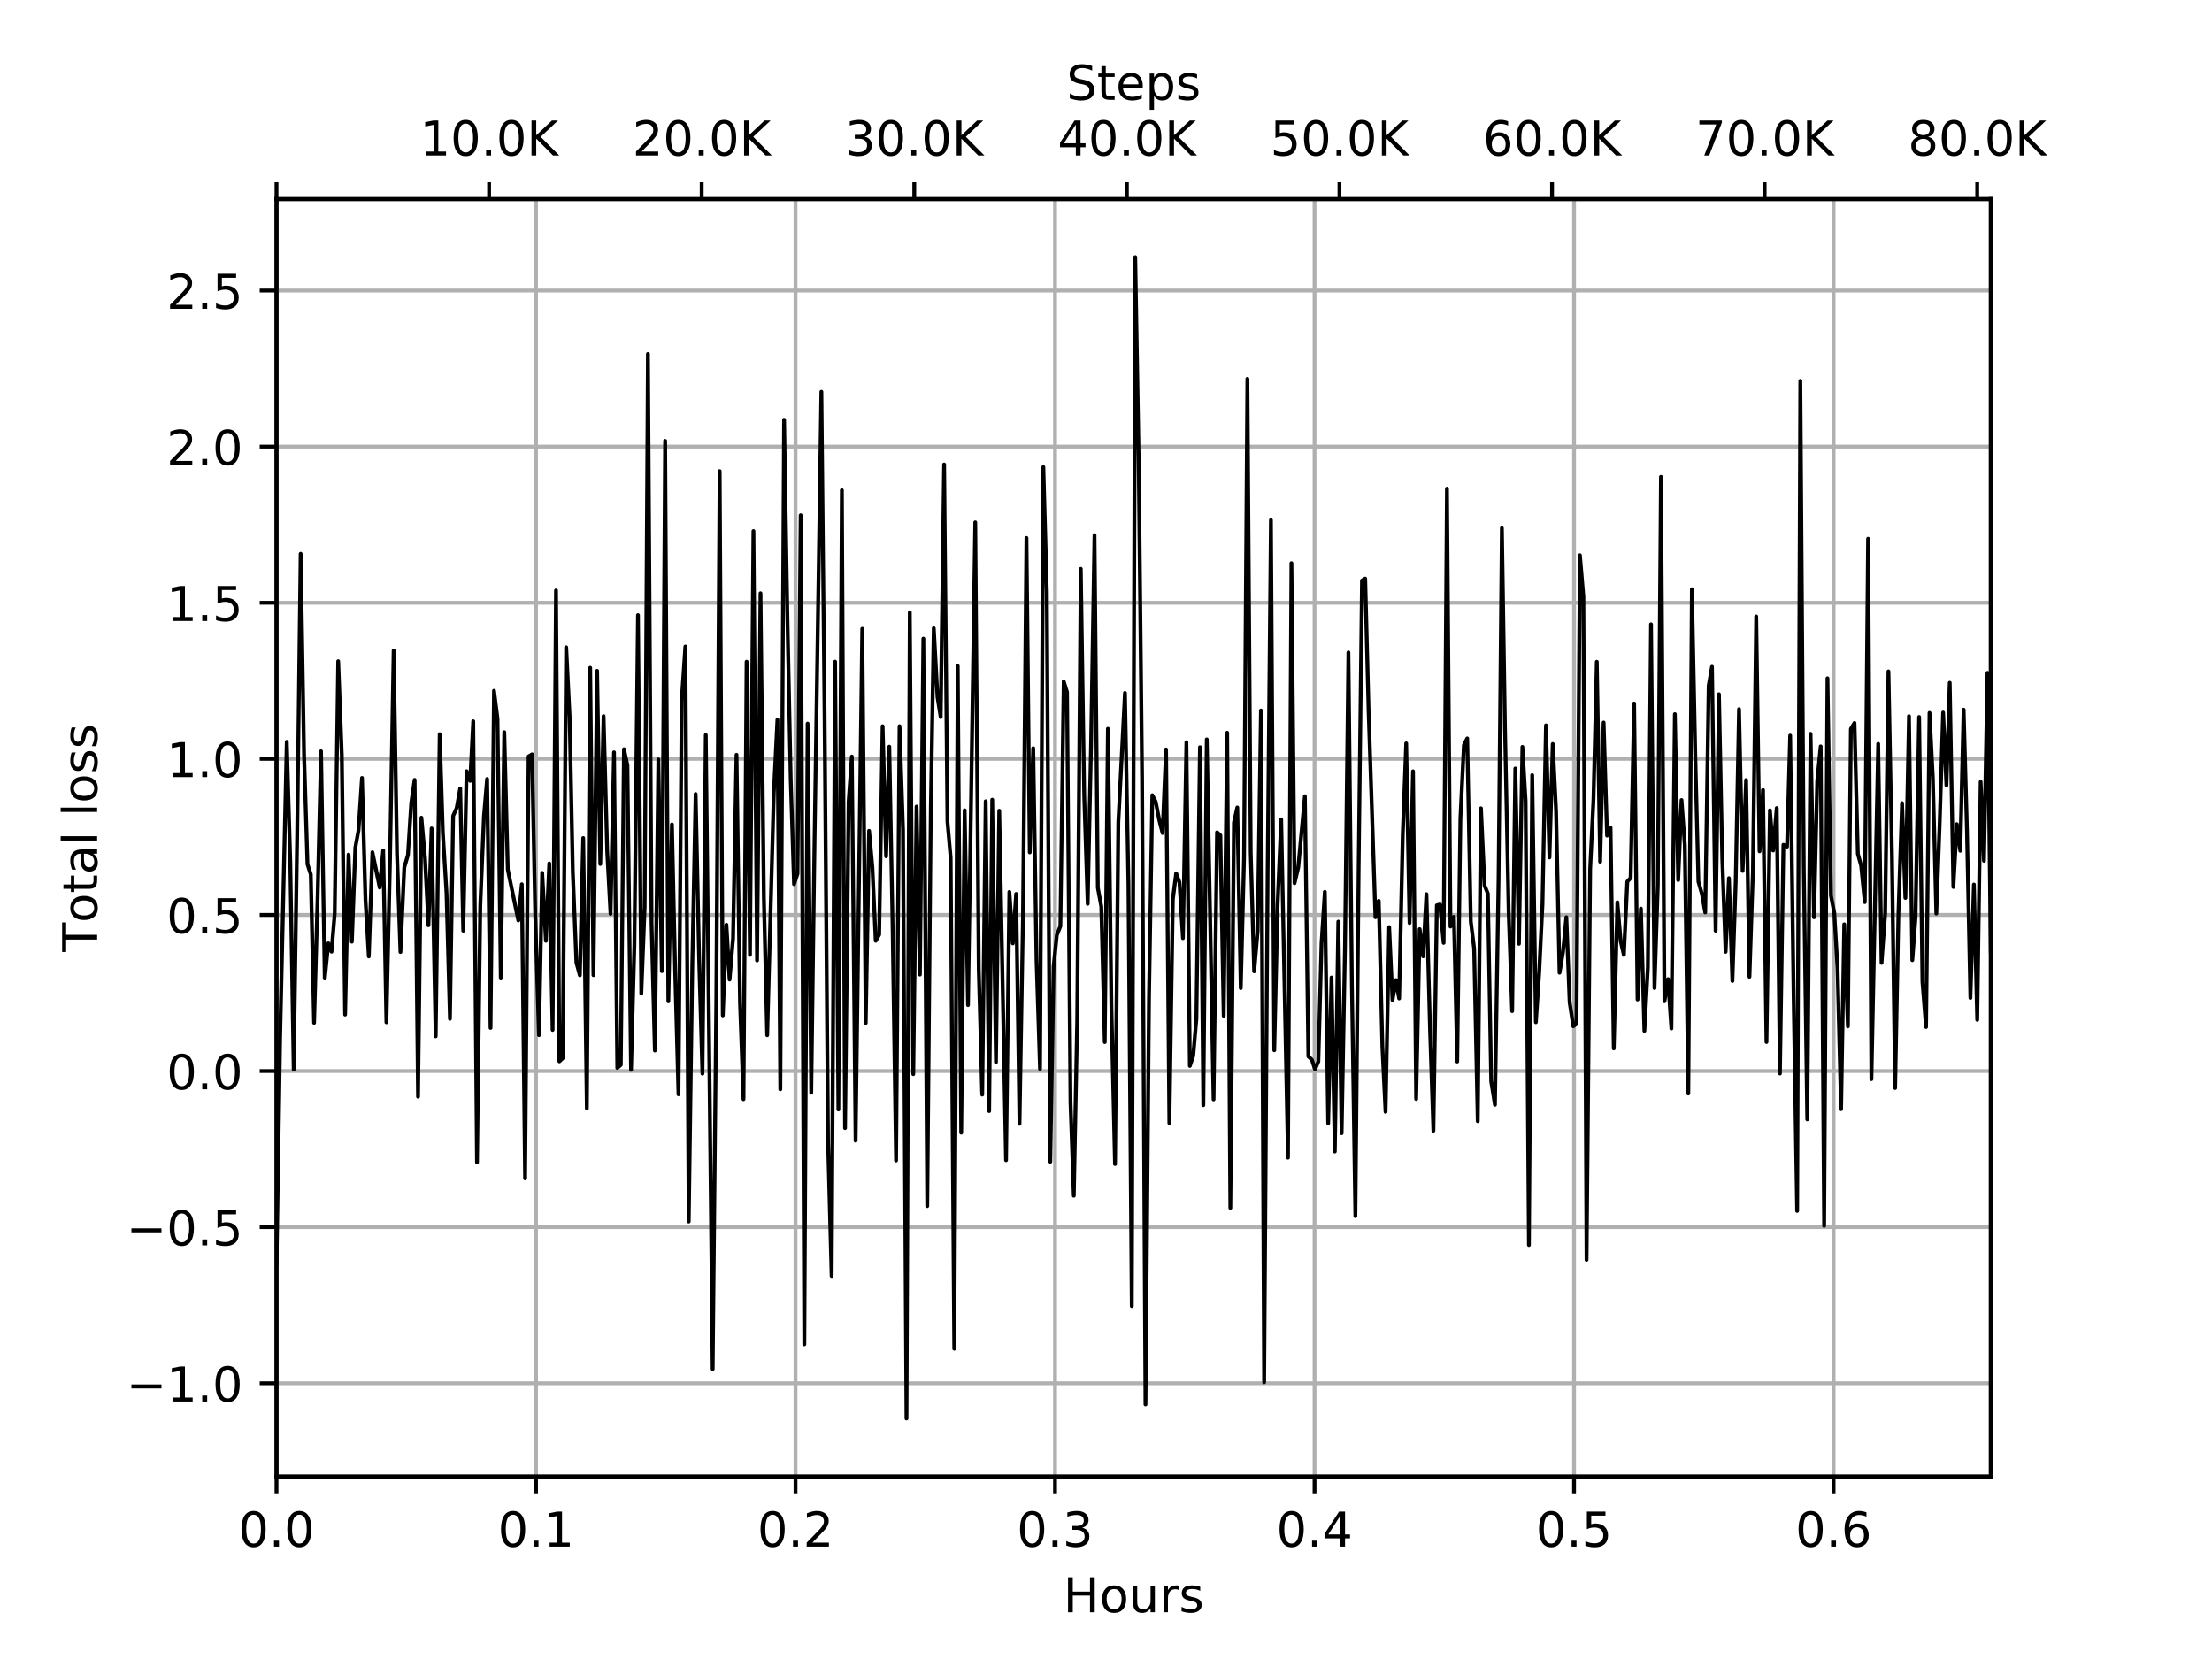 <?xml version="1.0" encoding="utf-8" standalone="no"?>
<!DOCTYPE svg PUBLIC "-//W3C//DTD SVG 1.1//EN"
  "http://www.w3.org/Graphics/SVG/1.1/DTD/svg11.dtd">
<!-- Created with matplotlib (https://matplotlib.org/) -->
<svg height="345.6pt" version="1.1" viewBox="0 0 460.8 345.6" width="460.8pt" xmlns="http://www.w3.org/2000/svg" xmlns:xlink="http://www.w3.org/1999/xlink">
 <defs>
  <style type="text/css">
*{stroke-linecap:butt;stroke-linejoin:round;}
  </style>
 </defs>
 <g id="figure_1">
  <g id="patch_1">
   <path d="M 0 345.6
L 460.8 345.6
L 460.8 0
L 0 0
z
" style="fill:#ffffff;"/>
  </g>
  <g id="axes_1">
   <g id="patch_2">
    <path d="M 57.6 307.584
L 414.72 307.584
L 414.72 41.472
L 57.6 41.472
z
" style="fill:#ffffff;"/>
   </g>
   <g id="matplotlib.axis_1">
    <g id="xtick_1">
     <g id="line2d_1">
      <path clip-path="url(#p0441ebe35c)" d="M 57.6 307.584
L 57.6 41.472
" style="fill:none;stroke:#b0b0b0;stroke-linecap:square;stroke-width:0.8;"/>
     </g>
     <g id="line2d_2">
      <defs>
       <path d="M 0 0
L 0 3.5
" id="mb5dc136e61" style="stroke:#000000;stroke-width:0.8;"/>
      </defs>
      <g>
       <use style="stroke:#000000;stroke-width:0.8;" x="57.6" xlink:href="#mb5dc136e61" y="307.584"/>
      </g>
     </g>
     <g id="text_1">
      <!-- 0.0 -->
      <defs>
       <path d="M 31.781 66.406
Q 24.172 66.406 20.328 58.906
Q 16.5 51.422 16.5 36.375
Q 16.5 21.391 20.328 13.891
Q 24.172 6.391 31.781 6.391
Q 39.453 6.391 43.281 13.891
Q 47.125 21.391 47.125 36.375
Q 47.125 51.422 43.281 58.906
Q 39.453 66.406 31.781 66.406
z
M 31.781 74.219
Q 44.047 74.219 50.516 64.516
Q 56.984 54.828 56.984 36.375
Q 56.984 17.969 50.516 8.266
Q 44.047 -1.422 31.781 -1.422
Q 19.531 -1.422 13.062 8.266
Q 6.594 17.969 6.594 36.375
Q 6.594 54.828 13.062 64.516
Q 19.531 74.219 31.781 74.219
z
" id="DejaVuSans-48"/>
       <path d="M 10.688 12.406
L 21 12.406
L 21 0
L 10.688 0
z
" id="DejaVuSans-46"/>
      </defs>
      <g transform="translate(49.648 322.182)scale(0.1 -0.1)">
       <use xlink:href="#DejaVuSans-48"/>
       <use x="63.623" xlink:href="#DejaVuSans-46"/>
       <use x="95.41" xlink:href="#DejaVuSans-48"/>
      </g>
     </g>
    </g>
    <g id="xtick_2">
     <g id="line2d_3">
      <path clip-path="url(#p0441ebe35c)" d="M 111.661 307.584
L 111.661 41.472
" style="fill:none;stroke:#b0b0b0;stroke-linecap:square;stroke-width:0.8;"/>
     </g>
     <g id="line2d_4">
      <g>
       <use style="stroke:#000000;stroke-width:0.8;" x="111.661" xlink:href="#mb5dc136e61" y="307.584"/>
      </g>
     </g>
     <g id="text_2">
      <!-- 0.1 -->
      <defs>
       <path d="M 12.406 8.297
L 28.516 8.297
L 28.516 63.922
L 10.984 60.406
L 10.984 69.391
L 28.422 72.906
L 38.281 72.906
L 38.281 8.297
L 54.391 8.297
L 54.391 0
L 12.406 0
z
" id="DejaVuSans-49"/>
      </defs>
      <g transform="translate(103.709 322.182)scale(0.1 -0.1)">
       <use xlink:href="#DejaVuSans-48"/>
       <use x="63.623" xlink:href="#DejaVuSans-46"/>
       <use x="95.41" xlink:href="#DejaVuSans-49"/>
      </g>
     </g>
    </g>
    <g id="xtick_3">
     <g id="line2d_5">
      <path clip-path="url(#p0441ebe35c)" d="M 165.721 307.584
L 165.721 41.472
" style="fill:none;stroke:#b0b0b0;stroke-linecap:square;stroke-width:0.8;"/>
     </g>
     <g id="line2d_6">
      <g>
       <use style="stroke:#000000;stroke-width:0.8;" x="165.721" xlink:href="#mb5dc136e61" y="307.584"/>
      </g>
     </g>
     <g id="text_3">
      <!-- 0.2 -->
      <defs>
       <path d="M 19.188 8.297
L 53.609 8.297
L 53.609 0
L 7.328 0
L 7.328 8.297
Q 12.938 14.109 22.625 23.891
Q 32.328 33.688 34.812 36.531
Q 39.547 41.844 41.422 45.531
Q 43.312 49.219 43.312 52.781
Q 43.312 58.594 39.234 62.25
Q 35.156 65.922 28.609 65.922
Q 23.969 65.922 18.812 64.312
Q 13.672 62.703 7.812 59.422
L 7.812 69.391
Q 13.766 71.781 18.938 73
Q 24.125 74.219 28.422 74.219
Q 39.75 74.219 46.484 68.547
Q 53.219 62.891 53.219 53.422
Q 53.219 48.922 51.531 44.891
Q 49.859 40.875 45.406 35.406
Q 44.188 33.984 37.641 27.219
Q 31.109 20.453 19.188 8.297
z
" id="DejaVuSans-50"/>
      </defs>
      <g transform="translate(157.77 322.182)scale(0.1 -0.1)">
       <use xlink:href="#DejaVuSans-48"/>
       <use x="63.623" xlink:href="#DejaVuSans-46"/>
       <use x="95.41" xlink:href="#DejaVuSans-50"/>
      </g>
     </g>
    </g>
    <g id="xtick_4">
     <g id="line2d_7">
      <path clip-path="url(#p0441ebe35c)" d="M 219.782 307.584
L 219.782 41.472
" style="fill:none;stroke:#b0b0b0;stroke-linecap:square;stroke-width:0.8;"/>
     </g>
     <g id="line2d_8">
      <g>
       <use style="stroke:#000000;stroke-width:0.8;" x="219.782" xlink:href="#mb5dc136e61" y="307.584"/>
      </g>
     </g>
     <g id="text_4">
      <!-- 0.3 -->
      <defs>
       <path d="M 40.578 39.312
Q 47.656 37.797 51.625 33
Q 55.609 28.219 55.609 21.188
Q 55.609 10.406 48.188 4.484
Q 40.766 -1.422 27.094 -1.422
Q 22.516 -1.422 17.656 -0.516
Q 12.797 0.391 7.625 2.203
L 7.625 11.719
Q 11.719 9.328 16.594 8.109
Q 21.484 6.891 26.812 6.891
Q 36.078 6.891 40.938 10.547
Q 45.797 14.203 45.797 21.188
Q 45.797 27.641 41.281 31.266
Q 36.766 34.906 28.719 34.906
L 20.219 34.906
L 20.219 43.016
L 29.109 43.016
Q 36.375 43.016 40.234 45.922
Q 44.094 48.828 44.094 54.297
Q 44.094 59.906 40.109 62.906
Q 36.141 65.922 28.719 65.922
Q 24.656 65.922 20.016 65.031
Q 15.375 64.156 9.812 62.312
L 9.812 71.094
Q 15.438 72.656 20.344 73.438
Q 25.25 74.219 29.594 74.219
Q 40.828 74.219 47.359 69.109
Q 53.906 64.016 53.906 55.328
Q 53.906 49.266 50.438 45.094
Q 46.969 40.922 40.578 39.312
z
" id="DejaVuSans-51"/>
      </defs>
      <g transform="translate(211.83 322.182)scale(0.1 -0.1)">
       <use xlink:href="#DejaVuSans-48"/>
       <use x="63.623" xlink:href="#DejaVuSans-46"/>
       <use x="95.41" xlink:href="#DejaVuSans-51"/>
      </g>
     </g>
    </g>
    <g id="xtick_5">
     <g id="line2d_9">
      <path clip-path="url(#p0441ebe35c)" d="M 273.843 307.584
L 273.843 41.472
" style="fill:none;stroke:#b0b0b0;stroke-linecap:square;stroke-width:0.8;"/>
     </g>
     <g id="line2d_10">
      <g>
       <use style="stroke:#000000;stroke-width:0.8;" x="273.843" xlink:href="#mb5dc136e61" y="307.584"/>
      </g>
     </g>
     <g id="text_5">
      <!-- 0.4 -->
      <defs>
       <path d="M 37.797 64.312
L 12.891 25.391
L 37.797 25.391
z
M 35.203 72.906
L 47.609 72.906
L 47.609 25.391
L 58.016 25.391
L 58.016 17.188
L 47.609 17.188
L 47.609 0
L 37.797 0
L 37.797 17.188
L 4.891 17.188
L 4.891 26.703
z
" id="DejaVuSans-52"/>
      </defs>
      <g transform="translate(265.891 322.182)scale(0.1 -0.1)">
       <use xlink:href="#DejaVuSans-48"/>
       <use x="63.623" xlink:href="#DejaVuSans-46"/>
       <use x="95.41" xlink:href="#DejaVuSans-52"/>
      </g>
     </g>
    </g>
    <g id="xtick_6">
     <g id="line2d_11">
      <path clip-path="url(#p0441ebe35c)" d="M 327.903 307.584
L 327.903 41.472
" style="fill:none;stroke:#b0b0b0;stroke-linecap:square;stroke-width:0.8;"/>
     </g>
     <g id="line2d_12">
      <g>
       <use style="stroke:#000000;stroke-width:0.8;" x="327.903" xlink:href="#mb5dc136e61" y="307.584"/>
      </g>
     </g>
     <g id="text_6">
      <!-- 0.5 -->
      <defs>
       <path d="M 10.797 72.906
L 49.516 72.906
L 49.516 64.594
L 19.828 64.594
L 19.828 46.734
Q 21.969 47.469 24.109 47.828
Q 26.266 48.188 28.422 48.188
Q 40.625 48.188 47.75 41.5
Q 54.891 34.812 54.891 23.391
Q 54.891 11.625 47.562 5.094
Q 40.234 -1.422 26.906 -1.422
Q 22.312 -1.422 17.547 -0.641
Q 12.797 0.141 7.719 1.703
L 7.719 11.625
Q 12.109 9.234 16.797 8.062
Q 21.484 6.891 26.703 6.891
Q 35.156 6.891 40.078 11.328
Q 45.016 15.766 45.016 23.391
Q 45.016 31 40.078 35.438
Q 35.156 39.891 26.703 39.891
Q 22.75 39.891 18.812 39.016
Q 14.891 38.141 10.797 36.281
z
" id="DejaVuSans-53"/>
      </defs>
      <g transform="translate(319.952 322.182)scale(0.1 -0.1)">
       <use xlink:href="#DejaVuSans-48"/>
       <use x="63.623" xlink:href="#DejaVuSans-46"/>
       <use x="95.41" xlink:href="#DejaVuSans-53"/>
      </g>
     </g>
    </g>
    <g id="xtick_7">
     <g id="line2d_13">
      <path clip-path="url(#p0441ebe35c)" d="M 381.964 307.584
L 381.964 41.472
" style="fill:none;stroke:#b0b0b0;stroke-linecap:square;stroke-width:0.8;"/>
     </g>
     <g id="line2d_14">
      <g>
       <use style="stroke:#000000;stroke-width:0.8;" x="381.964" xlink:href="#mb5dc136e61" y="307.584"/>
      </g>
     </g>
     <g id="text_7">
      <!-- 0.6 -->
      <defs>
       <path d="M 33.016 40.375
Q 26.375 40.375 22.484 35.828
Q 18.609 31.297 18.609 23.391
Q 18.609 15.531 22.484 10.953
Q 26.375 6.391 33.016 6.391
Q 39.656 6.391 43.531 10.953
Q 47.406 15.531 47.406 23.391
Q 47.406 31.297 43.531 35.828
Q 39.656 40.375 33.016 40.375
z
M 52.594 71.297
L 52.594 62.312
Q 48.875 64.062 45.094 64.984
Q 41.312 65.922 37.594 65.922
Q 27.828 65.922 22.672 59.328
Q 17.531 52.734 16.797 39.406
Q 19.672 43.656 24.016 45.922
Q 28.375 48.188 33.594 48.188
Q 44.578 48.188 50.953 41.516
Q 57.328 34.859 57.328 23.391
Q 57.328 12.156 50.688 5.359
Q 44.047 -1.422 33.016 -1.422
Q 20.359 -1.422 13.672 8.266
Q 6.984 17.969 6.984 36.375
Q 6.984 53.656 15.188 63.938
Q 23.391 74.219 37.203 74.219
Q 40.922 74.219 44.703 73.484
Q 48.484 72.75 52.594 71.297
z
" id="DejaVuSans-54"/>
      </defs>
      <g transform="translate(374.012 322.182)scale(0.1 -0.1)">
       <use xlink:href="#DejaVuSans-48"/>
       <use x="63.623" xlink:href="#DejaVuSans-46"/>
       <use x="95.41" xlink:href="#DejaVuSans-54"/>
      </g>
     </g>
    </g>
    <g id="text_8">
     <!-- Hours -->
     <defs>
      <path d="M 9.812 72.906
L 19.672 72.906
L 19.672 43.016
L 55.516 43.016
L 55.516 72.906
L 65.375 72.906
L 65.375 0
L 55.516 0
L 55.516 34.719
L 19.672 34.719
L 19.672 0
L 9.812 0
z
" id="DejaVuSans-72"/>
      <path d="M 30.609 48.391
Q 23.391 48.391 19.188 42.75
Q 14.984 37.109 14.984 27.297
Q 14.984 17.484 19.156 11.844
Q 23.344 6.203 30.609 6.203
Q 37.797 6.203 41.984 11.859
Q 46.188 17.531 46.188 27.297
Q 46.188 37.016 41.984 42.703
Q 37.797 48.391 30.609 48.391
z
M 30.609 56
Q 42.328 56 49.016 48.375
Q 55.719 40.766 55.719 27.297
Q 55.719 13.875 49.016 6.219
Q 42.328 -1.422 30.609 -1.422
Q 18.844 -1.422 12.172 6.219
Q 5.516 13.875 5.516 27.297
Q 5.516 40.766 12.172 48.375
Q 18.844 56 30.609 56
z
" id="DejaVuSans-111"/>
      <path d="M 8.5 21.578
L 8.5 54.688
L 17.484 54.688
L 17.484 21.922
Q 17.484 14.156 20.5 10.266
Q 23.531 6.391 29.594 6.391
Q 36.859 6.391 41.078 11.031
Q 45.312 15.672 45.312 23.688
L 45.312 54.688
L 54.297 54.688
L 54.297 0
L 45.312 0
L 45.312 8.406
Q 42.047 3.422 37.719 1
Q 33.406 -1.422 27.688 -1.422
Q 18.266 -1.422 13.375 4.438
Q 8.5 10.297 8.5 21.578
z
M 31.109 56
z
" id="DejaVuSans-117"/>
      <path d="M 41.109 46.297
Q 39.594 47.172 37.812 47.578
Q 36.031 48 33.891 48
Q 26.266 48 22.188 43.047
Q 18.109 38.094 18.109 28.812
L 18.109 0
L 9.078 0
L 9.078 54.688
L 18.109 54.688
L 18.109 46.188
Q 20.953 51.172 25.484 53.578
Q 30.031 56 36.531 56
Q 37.453 56 38.578 55.875
Q 39.703 55.766 41.062 55.516
z
" id="DejaVuSans-114"/>
      <path d="M 44.281 53.078
L 44.281 44.578
Q 40.484 46.531 36.375 47.5
Q 32.281 48.484 27.875 48.484
Q 21.188 48.484 17.844 46.438
Q 14.5 44.391 14.5 40.281
Q 14.5 37.156 16.891 35.375
Q 19.281 33.594 26.516 31.984
L 29.594 31.297
Q 39.156 29.25 43.188 25.516
Q 47.219 21.781 47.219 15.094
Q 47.219 7.469 41.188 3.016
Q 35.156 -1.422 24.609 -1.422
Q 20.219 -1.422 15.453 -0.562
Q 10.688 0.297 5.422 2
L 5.422 11.281
Q 10.406 8.688 15.234 7.391
Q 20.062 6.109 24.812 6.109
Q 31.156 6.109 34.562 8.281
Q 37.984 10.453 37.984 14.406
Q 37.984 18.062 35.516 20.016
Q 33.062 21.969 24.703 23.781
L 21.578 24.516
Q 13.234 26.266 9.516 29.906
Q 5.812 33.547 5.812 39.891
Q 5.812 47.609 11.281 51.797
Q 16.75 56 26.812 56
Q 31.781 56 36.172 55.266
Q 40.578 54.547 44.281 53.078
z
" id="DejaVuSans-115"/>
     </defs>
     <g transform="translate(221.512 335.861)scale(0.1 -0.1)">
      <use xlink:href="#DejaVuSans-72"/>
      <use x="75.195" xlink:href="#DejaVuSans-111"/>
      <use x="136.377" xlink:href="#DejaVuSans-117"/>
      <use x="199.756" xlink:href="#DejaVuSans-114"/>
      <use x="240.869" xlink:href="#DejaVuSans-115"/>
     </g>
    </g>
   </g>
   <g id="matplotlib.axis_2">
    <g id="ytick_1">
     <g id="line2d_15">
      <path clip-path="url(#p0441ebe35c)" d="M 57.6 288.155
L 414.72 288.155
" style="fill:none;stroke:#b0b0b0;stroke-linecap:square;stroke-width:0.8;"/>
     </g>
     <g id="line2d_16">
      <defs>
       <path d="M 0 0
L -3.5 0
" id="m9738eaafc1" style="stroke:#000000;stroke-width:0.8;"/>
      </defs>
      <g>
       <use style="stroke:#000000;stroke-width:0.8;" x="57.6" xlink:href="#m9738eaafc1" y="288.155"/>
      </g>
     </g>
     <g id="text_9">
      <!-- −1.0 -->
      <defs>
       <path d="M 10.594 35.5
L 73.188 35.5
L 73.188 27.203
L 10.594 27.203
z
" id="DejaVuSans-8722"/>
      </defs>
      <g transform="translate(26.317 291.954)scale(0.1 -0.1)">
       <use xlink:href="#DejaVuSans-8722"/>
       <use x="83.789" xlink:href="#DejaVuSans-49"/>
       <use x="147.412" xlink:href="#DejaVuSans-46"/>
       <use x="179.199" xlink:href="#DejaVuSans-48"/>
      </g>
     </g>
    </g>
    <g id="ytick_2">
     <g id="line2d_17">
      <path clip-path="url(#p0441ebe35c)" d="M 57.6 255.636
L 414.72 255.636
" style="fill:none;stroke:#b0b0b0;stroke-linecap:square;stroke-width:0.8;"/>
     </g>
     <g id="line2d_18">
      <g>
       <use style="stroke:#000000;stroke-width:0.8;" x="57.6" xlink:href="#m9738eaafc1" y="255.636"/>
      </g>
     </g>
     <g id="text_10">
      <!-- −0.5 -->
      <g transform="translate(26.317 259.436)scale(0.1 -0.1)">
       <use xlink:href="#DejaVuSans-8722"/>
       <use x="83.789" xlink:href="#DejaVuSans-48"/>
       <use x="147.412" xlink:href="#DejaVuSans-46"/>
       <use x="179.199" xlink:href="#DejaVuSans-53"/>
      </g>
     </g>
    </g>
    <g id="ytick_3">
     <g id="line2d_19">
      <path clip-path="url(#p0441ebe35c)" d="M 57.6 223.118
L 414.72 223.118
" style="fill:none;stroke:#b0b0b0;stroke-linecap:square;stroke-width:0.8;"/>
     </g>
     <g id="line2d_20">
      <g>
       <use style="stroke:#000000;stroke-width:0.8;" x="57.6" xlink:href="#m9738eaafc1" y="223.118"/>
      </g>
     </g>
     <g id="text_11">
      <!-- 0.0 -->
      <g transform="translate(34.697 226.917)scale(0.1 -0.1)">
       <use xlink:href="#DejaVuSans-48"/>
       <use x="63.623" xlink:href="#DejaVuSans-46"/>
       <use x="95.41" xlink:href="#DejaVuSans-48"/>
      </g>
     </g>
    </g>
    <g id="ytick_4">
     <g id="line2d_21">
      <path clip-path="url(#p0441ebe35c)" d="M 57.6 190.599
L 414.72 190.599
" style="fill:none;stroke:#b0b0b0;stroke-linecap:square;stroke-width:0.8;"/>
     </g>
     <g id="line2d_22">
      <g>
       <use style="stroke:#000000;stroke-width:0.8;" x="57.6" xlink:href="#m9738eaafc1" y="190.599"/>
      </g>
     </g>
     <g id="text_12">
      <!-- 0.5 -->
      <g transform="translate(34.697 194.398)scale(0.1 -0.1)">
       <use xlink:href="#DejaVuSans-48"/>
       <use x="63.623" xlink:href="#DejaVuSans-46"/>
       <use x="95.41" xlink:href="#DejaVuSans-53"/>
      </g>
     </g>
    </g>
    <g id="ytick_5">
     <g id="line2d_23">
      <path clip-path="url(#p0441ebe35c)" d="M 57.6 158.081
L 414.72 158.081
" style="fill:none;stroke:#b0b0b0;stroke-linecap:square;stroke-width:0.8;"/>
     </g>
     <g id="line2d_24">
      <g>
       <use style="stroke:#000000;stroke-width:0.8;" x="57.6" xlink:href="#m9738eaafc1" y="158.081"/>
      </g>
     </g>
     <g id="text_13">
      <!-- 1.0 -->
      <g transform="translate(34.697 161.88)scale(0.1 -0.1)">
       <use xlink:href="#DejaVuSans-49"/>
       <use x="63.623" xlink:href="#DejaVuSans-46"/>
       <use x="95.41" xlink:href="#DejaVuSans-48"/>
      </g>
     </g>
    </g>
    <g id="ytick_6">
     <g id="line2d_25">
      <path clip-path="url(#p0441ebe35c)" d="M 57.6 125.562
L 414.72 125.562
" style="fill:none;stroke:#b0b0b0;stroke-linecap:square;stroke-width:0.8;"/>
     </g>
     <g id="line2d_26">
      <g>
       <use style="stroke:#000000;stroke-width:0.8;" x="57.6" xlink:href="#m9738eaafc1" y="125.562"/>
      </g>
     </g>
     <g id="text_14">
      <!-- 1.5 -->
      <g transform="translate(34.697 129.361)scale(0.1 -0.1)">
       <use xlink:href="#DejaVuSans-49"/>
       <use x="63.623" xlink:href="#DejaVuSans-46"/>
       <use x="95.41" xlink:href="#DejaVuSans-53"/>
      </g>
     </g>
    </g>
    <g id="ytick_7">
     <g id="line2d_27">
      <path clip-path="url(#p0441ebe35c)" d="M 57.6 93.043
L 414.72 93.043
" style="fill:none;stroke:#b0b0b0;stroke-linecap:square;stroke-width:0.8;"/>
     </g>
     <g id="line2d_28">
      <g>
       <use style="stroke:#000000;stroke-width:0.8;" x="57.6" xlink:href="#m9738eaafc1" y="93.043"/>
      </g>
     </g>
     <g id="text_15">
      <!-- 2.0 -->
      <g transform="translate(34.697 96.843)scale(0.1 -0.1)">
       <use xlink:href="#DejaVuSans-50"/>
       <use x="63.623" xlink:href="#DejaVuSans-46"/>
       <use x="95.41" xlink:href="#DejaVuSans-48"/>
      </g>
     </g>
    </g>
    <g id="ytick_8">
     <g id="line2d_29">
      <path clip-path="url(#p0441ebe35c)" d="M 57.6 60.525
L 414.72 60.525
" style="fill:none;stroke:#b0b0b0;stroke-linecap:square;stroke-width:0.8;"/>
     </g>
     <g id="line2d_30">
      <g>
       <use style="stroke:#000000;stroke-width:0.8;" x="57.6" xlink:href="#m9738eaafc1" y="60.525"/>
      </g>
     </g>
     <g id="text_16">
      <!-- 2.5 -->
      <g transform="translate(34.697 64.324)scale(0.1 -0.1)">
       <use xlink:href="#DejaVuSans-50"/>
       <use x="63.623" xlink:href="#DejaVuSans-46"/>
       <use x="95.41" xlink:href="#DejaVuSans-53"/>
      </g>
     </g>
    </g>
    <g id="text_17">
     <!-- Total loss -->
     <defs>
      <path d="M -0.297 72.906
L 61.375 72.906
L 61.375 64.594
L 35.5 64.594
L 35.5 0
L 25.594 0
L 25.594 64.594
L -0.297 64.594
z
" id="DejaVuSans-84"/>
      <path d="M 18.312 70.219
L 18.312 54.688
L 36.812 54.688
L 36.812 47.703
L 18.312 47.703
L 18.312 18.016
Q 18.312 11.328 20.141 9.422
Q 21.969 7.516 27.594 7.516
L 36.812 7.516
L 36.812 0
L 27.594 0
Q 17.188 0 13.234 3.875
Q 9.281 7.766 9.281 18.016
L 9.281 47.703
L 2.688 47.703
L 2.688 54.688
L 9.281 54.688
L 9.281 70.219
z
" id="DejaVuSans-116"/>
      <path d="M 34.281 27.484
Q 23.391 27.484 19.188 25
Q 14.984 22.516 14.984 16.5
Q 14.984 11.719 18.141 8.906
Q 21.297 6.109 26.703 6.109
Q 34.188 6.109 38.703 11.406
Q 43.219 16.703 43.219 25.484
L 43.219 27.484
z
M 52.203 31.203
L 52.203 0
L 43.219 0
L 43.219 8.297
Q 40.141 3.328 35.547 0.953
Q 30.953 -1.422 24.312 -1.422
Q 15.922 -1.422 10.953 3.297
Q 6 8.016 6 15.922
Q 6 25.141 12.172 29.828
Q 18.359 34.516 30.609 34.516
L 43.219 34.516
L 43.219 35.406
Q 43.219 41.609 39.141 45
Q 35.062 48.391 27.688 48.391
Q 23 48.391 18.547 47.266
Q 14.109 46.141 10.016 43.891
L 10.016 52.203
Q 14.938 54.109 19.578 55.047
Q 24.219 56 28.609 56
Q 40.484 56 46.344 49.844
Q 52.203 43.703 52.203 31.203
z
" id="DejaVuSans-97"/>
      <path d="M 9.422 75.984
L 18.406 75.984
L 18.406 0
L 9.422 0
z
" id="DejaVuSans-108"/>
      <path id="DejaVuSans-32"/>
     </defs>
     <g transform="translate(20.238 198.288)rotate(-90)scale(0.1 -0.1)">
      <use xlink:href="#DejaVuSans-84"/>
      <use x="60.818" xlink:href="#DejaVuSans-111"/>
      <use x="122" xlink:href="#DejaVuSans-116"/>
      <use x="161.209" xlink:href="#DejaVuSans-97"/>
      <use x="222.488" xlink:href="#DejaVuSans-108"/>
      <use x="250.271" xlink:href="#DejaVuSans-32"/>
      <use x="282.059" xlink:href="#DejaVuSans-108"/>
      <use x="309.842" xlink:href="#DejaVuSans-111"/>
      <use x="371.023" xlink:href="#DejaVuSans-115"/>
      <use x="423.123" xlink:href="#DejaVuSans-115"/>
     </g>
    </g>
   </g>
   <g id="line2d_31">
    <path clip-path="url(#p0441ebe35c)" d="M 57.6 263.455
L 58.353 216.125
L 59.738 154.531
L 60.469 179.647
L 61.183 222.789
L 61.906 173.681
L 62.631 115.355
L 63.332 156.998
L 64.049 180.025
L 64.741 182.163
L 65.428 213.067
L 66.15 187.458
L 66.875 156.503
L 67.65 203.843
L 68.397 196.511
L 69.062 198.256
L 69.718 190.359
L 70.451 137.745
L 71.2 157.314
L 71.891 211.359
L 72.607 178.03
L 73.299 196.179
L 74.028 176.528
L 74.684 172.963
L 75.41 162.057
L 76.134 187.489
L 76.828 199.25
L 77.581 177.541
L 79.102 184.899
L 79.825 177.169
L 80.493 212.962
L 81.237 179.357
L 82.005 135.505
L 82.702 177.91
L 83.423 198.327
L 84.214 180.719
L 84.981 178.093
L 85.672 167.234
L 86.373 162.462
L 87.083 228.455
L 87.783 170.338
L 88.539 178.836
L 89.254 192.752
L 89.912 172.573
L 90.759 215.888
L 91.596 152.945
L 92.255 173.551
L 93.016 186.047
L 93.729 212.221
L 94.392 169.96
L 95.121 168.362
L 95.872 164.243
L 96.503 193.883
L 97.199 160.652
L 97.95 162.669
L 98.581 150.258
L 99.365 242.145
L 100.051 188.65
L 100.808 170.106
L 101.474 162.274
L 102.188 214.133
L 102.911 143.9
L 103.633 149.671
L 104.325 203.829
L 105.048 152.527
L 105.781 181.156
L 107.976 191.746
L 108.702 184.21
L 109.388 245.483
L 110.114 157.583
L 110.837 157.145
L 111.498 190.541
L 112.277 215.64
L 112.948 181.846
L 113.725 195.988
L 114.426 179.871
L 115.118 214.554
L 115.829 123.001
L 116.526 221.098
L 117.222 220.45
L 117.944 134.833
L 118.659 149.188
L 119.322 181.584
L 120.074 200.519
L 120.798 203.183
L 121.495 174.572
L 122.25 230.893
L 122.946 139.106
L 123.627 203.144
L 124.388 139.748
L 125.049 179.99
L 125.734 149.186
L 126.492 177.402
L 127.186 190.358
L 127.911 156.731
L 128.594 222.467
L 129.323 221.828
L 129.984 156.08
L 130.702 159.43
L 131.455 222.865
L 132.154 196.807
L 132.901 128.14
L 133.597 206.987
L 134.294 188.887
L 134.976 73.743
L 135.73 192.354
L 136.421 218.842
L 137.147 158.202
L 137.873 202.313
L 138.559 91.846
L 139.226 208.598
L 139.977 171.744
L 140.648 202.367
L 141.338 227.969
L 142.021 145.777
L 142.775 134.677
L 143.473 254.468
L 144.22 200.916
L 144.911 165.415
L 145.637 199.6
L 146.329 223.666
L 147.027 153.112
L 148.463 285.195
L 149.219 208.251
L 149.916 98.141
L 150.57 211.528
L 151.322 192.636
L 151.985 204.054
L 152.708 195.464
L 153.429 157.243
L 154.16 208.856
L 154.883 228.988
L 155.529 137.847
L 156.23 198.914
L 156.956 110.629
L 157.708 200.079
L 158.426 123.585
L 159.126 186.968
L 159.82 215.66
L 161.198 165.137
L 161.953 149.918
L 162.553 226.922
L 163.337 87.449
L 164.032 128.764
L 164.725 162.539
L 165.412 184.183
L 166.138 182.023
L 166.796 107.336
L 167.554 280.046
L 168.241 150.738
L 168.993 227.644
L 169.686 174.997
L 171.107 81.618
L 171.776 149.079
L 172.496 237.969
L 173.244 265.811
L 173.966 137.84
L 174.652 231.126
L 175.377 102.117
L 176.037 235.003
L 176.79 166.92
L 177.452 157.598
L 178.236 237.627
L 179.626 130.984
L 180.347 213.1
L 181.044 173.078
L 181.734 180.729
L 182.425 195.98
L 183.147 194.717
L 183.864 151.288
L 184.592 178.384
L 185.255 155.547
L 185.942 192.777
L 186.664 241.757
L 187.393 151.28
L 188.109 172.856
L 188.838 295.488
L 189.524 127.547
L 190.252 223.766
L 190.939 168.03
L 191.632 203.025
L 192.354 133.036
L 193.161 251.247
L 193.912 168.103
L 194.518 130.876
L 195.298 145.227
L 195.962 149.387
L 196.677 96.748
L 197.37 171.147
L 198.034 178.662
L 198.79 280.959
L 199.511 138.75
L 200.234 235.968
L 200.957 168.799
L 201.649 209.376
L 203.162 108.809
L 203.89 201.762
L 204.613 228.031
L 205.335 166.921
L 206.056 231.458
L 206.698 166.596
L 207.474 221.275
L 208.159 168.887
L 209.574 241.695
L 210.27 185.812
L 210.994 196.523
L 211.681 186.224
L 212.38 234.112
L 213.096 191.571
L 213.826 112.068
L 214.518 177.569
L 215.24 155.867
L 215.926 200.083
L 216.654 222.667
L 217.346 97.294
L 218.069 123.179
L 218.791 242.005
L 219.486 201.346
L 220.145 194.835
L 220.897 192.94
L 221.59 141.966
L 222.278 144.174
L 223.005 229.694
L 223.692 249.097
L 224.398 212.643
L 225.143 118.5
L 225.86 165.695
L 226.584 188.282
L 227.282 155.354
L 228.003 111.484
L 228.696 184.928
L 229.419 188.831
L 230.141 217.082
L 230.797 151.821
L 231.527 209.958
L 232.277 242.492
L 232.964 171.308
L 234.349 144.352
L 235.072 184.19
L 235.769 272.082
L 236.486 53.568
L 237.209 95.898
L 237.908 161.994
L 238.624 292.571
L 239.353 207.892
L 240.045 165.66
L 240.741 166.99
L 241.489 170.807
L 242.176 173.525
L 242.905 156.118
L 243.598 233.975
L 244.32 187.345
L 245.013 181.934
L 245.698 183.786
L 246.427 195.433
L 247.149 154.628
L 247.866 222.046
L 248.565 219.955
L 249.226 212.257
L 249.973 155.656
L 250.671 230.231
L 251.388 154.028
L 252.808 229.025
L 253.531 173.387
L 254.223 174.015
L 254.916 211.61
L 255.639 152.646
L 256.302 251.623
L 257.054 171.344
L 257.746 168.214
L 258.471 205.839
L 259.155 178.828
L 259.851 78.914
L 260.547 177.66
L 261.262 202.347
L 261.991 193.963
L 262.681 148.012
L 263.34 287.941
L 264.067 181.725
L 264.755 108.34
L 265.452 218.791
L 266.141 188.569
L 266.892 170.682
L 268.307 241.166
L 269.029 117.321
L 269.671 183.982
L 270.448 180.688
L 271.829 165.874
L 272.558 220.072
L 273.282 220.755
L 273.944 222.768
L 274.634 221.114
L 275.297 196.504
L 275.985 185.792
L 276.684 234.001
L 277.376 203.636
L 278.066 239.879
L 278.791 191.993
L 279.48 236.071
L 280.175 197.785
L 280.897 135.918
L 281.619 204.972
L 282.347 253.35
L 283.03 180.714
L 283.728 120.932
L 284.39 120.524
L 285.108 148.261
L 286.53 191.073
L 287.215 187.661
L 287.974 218.088
L 288.635 231.616
L 289.389 193.131
L 290.082 208.335
L 290.774 204.174
L 291.466 207.995
L 292.218 173.869
L 292.935 154.86
L 293.632 192.262
L 294.356 160.668
L 295.012 228.928
L 295.74 193.557
L 296.463 199.22
L 297.15 186.273
L 297.911 214.686
L 298.601 235.544
L 299.317 188.596
L 299.979 188.417
L 300.732 196.415
L 301.425 101.785
L 302.154 193.011
L 302.877 190.996
L 303.562 221.133
L 304.229 170.489
L 304.952 155.242
L 305.644 153.829
L 306.392 191.962
L 307.086 197.581
L 307.839 233.561
L 308.507 168.382
L 309.258 184.474
L 309.945 186.154
L 310.644 225.275
L 311.421 230.147
L 312.178 182.925
L 312.867 110.009
L 313.508 151.446
L 314.283 189.974
L 315.008 210.639
L 315.669 160.091
L 316.423 196.605
L 317.145 155.59
L 317.807 166.849
L 318.499 259.357
L 319.186 161.483
L 319.945 212.947
L 320.632 202.731
L 321.324 188.346
L 322.053 151.106
L 322.777 178.625
L 323.461 154.985
L 324.154 168.884
L 324.878 202.641
L 325.599 198.307
L 326.296 191.071
L 326.983 208.813
L 327.74 213.783
L 328.404 213.303
L 329.121 115.663
L 329.844 124.24
L 330.506 262.448
L 331.259 181.049
L 331.951 166.494
L 332.643 137.859
L 333.341 179.519
L 334.062 150.517
L 334.781 174.07
L 335.504 172.403
L 336.172 218.409
L 336.927 187.964
L 337.618 196.1
L 338.279 198.934
L 338.996 183.658
L 339.694 182.9
L 340.415 146.547
L 341.133 208.216
L 341.826 189.276
L 342.554 214.747
L 343.275 201.535
L 343.937 130.047
L 344.66 205.831
L 345.354 184.307
L 346.01 99.336
L 346.734 208.582
L 347.486 203.969
L 348.178 214.257
L 348.904 148.772
L 349.598 183.333
L 350.292 166.664
L 350.979 176.064
L 351.704 227.81
L 352.453 122.744
L 353.151 157.14
L 353.808 183.665
L 354.535 186.197
L 355.23 190.082
L 355.951 142.84
L 356.638 138.9
L 357.391 193.878
L 358.089 144.625
L 358.782 178.911
L 359.473 198.283
L 360.169 182.942
L 360.889 204.353
L 361.576 183.621
L 362.274 147.737
L 363.021 181.427
L 363.749 162.494
L 364.443 203.476
L 365.163 181.673
L 365.851 128.416
L 366.55 177.345
L 367.266 164.574
L 367.988 217.07
L 368.711 168.807
L 369.375 177.175
L 370.13 168.34
L 370.79 223.636
L 371.518 175.989
L 372.269 176.372
L 372.927 153.241
L 373.65 207.59
L 374.379 252.261
L 375.04 79.341
L 375.764 180.932
L 376.486 233.183
L 377.173 152.873
L 377.895 191.088
L 378.564 162.658
L 379.286 155.485
L 380.002 255.366
L 380.696 141.297
L 381.418 186.559
L 382.118 190.204
L 382.803 201.925
L 383.531 231.055
L 384.188 192.547
L 384.947 213.81
L 385.572 151.856
L 386.325 150.617
L 387.023 177.857
L 387.715 180.358
L 388.469 187.932
L 389.159 112.225
L 389.847 224.811
L 391.262 154.957
L 391.96 200.584
L 392.712 190.29
L 393.401 139.858
L 394.13 178.365
L 394.79 226.648
L 395.477 190.39
L 396.233 167.302
L 396.929 187.056
L 397.675 149.196
L 398.372 200.019
L 399.04 191.066
L 399.788 149.36
L 400.48 204.516
L 401.23 213.94
L 401.954 148.505
L 402.646 162.108
L 403.369 190.306
L 404.063 171.714
L 404.787 148.438
L 405.478 163.613
L 406.165 142.236
L 406.921 184.771
L 407.644 171.688
L 408.362 177.226
L 409.059 147.837
L 409.753 173.001
L 410.469 207.887
L 411.2 184.267
L 411.892 212.446
L 412.607 162.865
L 413.3 179.323
L 414.03 140.162
L 414.72 198.208
L 414.72 198.208
" style="fill:none;stroke:#000000;stroke-linecap:square;stroke-width:0.8;"/>
   </g>
   <g id="patch_3">
    <path d="M 57.6 307.584
L 57.6 41.472
" style="fill:none;stroke:#000000;stroke-linecap:square;stroke-linejoin:miter;stroke-width:0.8;"/>
   </g>
   <g id="patch_4">
    <path d="M 414.72 307.584
L 414.72 41.472
" style="fill:none;stroke:#000000;stroke-linecap:square;stroke-linejoin:miter;stroke-width:0.8;"/>
   </g>
   <g id="patch_5">
    <path d="M 57.6 307.584
L 414.72 307.584
" style="fill:none;stroke:#000000;stroke-linecap:square;stroke-linejoin:miter;stroke-width:0.8;"/>
   </g>
   <g id="patch_6">
    <path d="M 57.6 41.472
L 414.72 41.472
" style="fill:none;stroke:#000000;stroke-linecap:square;stroke-linejoin:miter;stroke-width:0.8;"/>
   </g>
  </g>
  <g id="axes_2">
   <g id="matplotlib.axis_3">
    <g id="xtick_8">
     <g id="line2d_32">
      <defs>
       <path d="M 0 0
L 0 -3.5
" id="m7f97f07458" style="stroke:#000000;stroke-width:0.8;"/>
      </defs>
      <g>
       <use style="stroke:#000000;stroke-width:0.8;" x="57.6" xlink:href="#m7f97f07458" y="41.472"/>
      </g>
     </g>
    </g>
    <g id="xtick_9">
     <g id="line2d_33">
      <g>
       <use style="stroke:#000000;stroke-width:0.8;" x="101.886" xlink:href="#m7f97f07458" y="41.472"/>
      </g>
     </g>
     <g id="text_18">
      <!-- 10.0K -->
      <defs>
       <path d="M 9.812 72.906
L 19.672 72.906
L 19.672 42.094
L 52.391 72.906
L 65.094 72.906
L 28.906 38.922
L 67.672 0
L 54.688 0
L 19.672 35.109
L 19.672 0
L 9.812 0
z
" id="DejaVuSans-75"/>
      </defs>
      <g transform="translate(87.475 32.392)scale(0.1 -0.1)">
       <use xlink:href="#DejaVuSans-49"/>
       <use x="63.623" xlink:href="#DejaVuSans-48"/>
       <use x="127.246" xlink:href="#DejaVuSans-46"/>
       <use x="159.033" xlink:href="#DejaVuSans-48"/>
       <use x="222.656" xlink:href="#DejaVuSans-75"/>
      </g>
     </g>
    </g>
    <g id="xtick_10">
     <g id="line2d_34">
      <g>
       <use style="stroke:#000000;stroke-width:0.8;" x="146.173" xlink:href="#m7f97f07458" y="41.472"/>
      </g>
     </g>
     <g id="text_19">
      <!-- 20.0K -->
      <g transform="translate(131.761 32.392)scale(0.1 -0.1)">
       <use xlink:href="#DejaVuSans-50"/>
       <use x="63.623" xlink:href="#DejaVuSans-48"/>
       <use x="127.246" xlink:href="#DejaVuSans-46"/>
       <use x="159.033" xlink:href="#DejaVuSans-48"/>
       <use x="222.656" xlink:href="#DejaVuSans-75"/>
      </g>
     </g>
    </g>
    <g id="xtick_11">
     <g id="line2d_35">
      <g>
       <use style="stroke:#000000;stroke-width:0.8;" x="190.459" xlink:href="#m7f97f07458" y="41.472"/>
      </g>
     </g>
     <g id="text_20">
      <!-- 30.0K -->
      <g transform="translate(176.047 32.392)scale(0.1 -0.1)">
       <use xlink:href="#DejaVuSans-51"/>
       <use x="63.623" xlink:href="#DejaVuSans-48"/>
       <use x="127.246" xlink:href="#DejaVuSans-46"/>
       <use x="159.033" xlink:href="#DejaVuSans-48"/>
       <use x="222.656" xlink:href="#DejaVuSans-75"/>
      </g>
     </g>
    </g>
    <g id="xtick_12">
     <g id="line2d_36">
      <g>
       <use style="stroke:#000000;stroke-width:0.8;" x="234.745" xlink:href="#m7f97f07458" y="41.472"/>
      </g>
     </g>
     <g id="text_21">
      <!-- 40.0K -->
      <g transform="translate(220.333 32.392)scale(0.1 -0.1)">
       <use xlink:href="#DejaVuSans-52"/>
       <use x="63.623" xlink:href="#DejaVuSans-48"/>
       <use x="127.246" xlink:href="#DejaVuSans-46"/>
       <use x="159.033" xlink:href="#DejaVuSans-48"/>
       <use x="222.656" xlink:href="#DejaVuSans-75"/>
      </g>
     </g>
    </g>
    <g id="xtick_13">
     <g id="line2d_37">
      <g>
       <use style="stroke:#000000;stroke-width:0.8;" x="279.031" xlink:href="#m7f97f07458" y="41.472"/>
      </g>
     </g>
     <g id="text_22">
      <!-- 50.0K -->
      <g transform="translate(264.62 32.392)scale(0.1 -0.1)">
       <use xlink:href="#DejaVuSans-53"/>
       <use x="63.623" xlink:href="#DejaVuSans-48"/>
       <use x="127.246" xlink:href="#DejaVuSans-46"/>
       <use x="159.033" xlink:href="#DejaVuSans-48"/>
       <use x="222.656" xlink:href="#DejaVuSans-75"/>
      </g>
     </g>
    </g>
    <g id="xtick_14">
     <g id="line2d_38">
      <g>
       <use style="stroke:#000000;stroke-width:0.8;" x="323.318" xlink:href="#m7f97f07458" y="41.472"/>
      </g>
     </g>
     <g id="text_23">
      <!-- 60.0K -->
      <g transform="translate(308.906 32.392)scale(0.1 -0.1)">
       <use xlink:href="#DejaVuSans-54"/>
       <use x="63.623" xlink:href="#DejaVuSans-48"/>
       <use x="127.246" xlink:href="#DejaVuSans-46"/>
       <use x="159.033" xlink:href="#DejaVuSans-48"/>
       <use x="222.656" xlink:href="#DejaVuSans-75"/>
      </g>
     </g>
    </g>
    <g id="xtick_15">
     <g id="line2d_39">
      <g>
       <use style="stroke:#000000;stroke-width:0.8;" x="367.604" xlink:href="#m7f97f07458" y="41.472"/>
      </g>
     </g>
     <g id="text_24">
      <!-- 70.0K -->
      <defs>
       <path d="M 8.203 72.906
L 55.078 72.906
L 55.078 68.703
L 28.609 0
L 18.312 0
L 43.219 64.594
L 8.203 64.594
z
" id="DejaVuSans-55"/>
      </defs>
      <g transform="translate(353.192 32.392)scale(0.1 -0.1)">
       <use xlink:href="#DejaVuSans-55"/>
       <use x="63.623" xlink:href="#DejaVuSans-48"/>
       <use x="127.246" xlink:href="#DejaVuSans-46"/>
       <use x="159.033" xlink:href="#DejaVuSans-48"/>
       <use x="222.656" xlink:href="#DejaVuSans-75"/>
      </g>
     </g>
    </g>
    <g id="xtick_16">
     <g id="line2d_40">
      <g>
       <use style="stroke:#000000;stroke-width:0.8;" x="411.89" xlink:href="#m7f97f07458" y="41.472"/>
      </g>
     </g>
     <g id="text_25">
      <!-- 80.0K -->
      <defs>
       <path d="M 31.781 34.625
Q 24.75 34.625 20.719 30.859
Q 16.703 27.094 16.703 20.516
Q 16.703 13.922 20.719 10.156
Q 24.75 6.391 31.781 6.391
Q 38.812 6.391 42.859 10.172
Q 46.922 13.969 46.922 20.516
Q 46.922 27.094 42.891 30.859
Q 38.875 34.625 31.781 34.625
z
M 21.922 38.812
Q 15.578 40.375 12.031 44.719
Q 8.5 49.078 8.5 55.328
Q 8.5 64.062 14.719 69.141
Q 20.953 74.219 31.781 74.219
Q 42.672 74.219 48.875 69.141
Q 55.078 64.062 55.078 55.328
Q 55.078 49.078 51.531 44.719
Q 48 40.375 41.703 38.812
Q 48.828 37.156 52.797 32.312
Q 56.781 27.484 56.781 20.516
Q 56.781 9.906 50.312 4.234
Q 43.844 -1.422 31.781 -1.422
Q 19.734 -1.422 13.25 4.234
Q 6.781 9.906 6.781 20.516
Q 6.781 27.484 10.781 32.312
Q 14.797 37.156 21.922 38.812
z
M 18.312 54.391
Q 18.312 48.734 21.844 45.562
Q 25.391 42.391 31.781 42.391
Q 38.141 42.391 41.719 45.562
Q 45.312 48.734 45.312 54.391
Q 45.312 60.062 41.719 63.234
Q 38.141 66.406 31.781 66.406
Q 25.391 66.406 21.844 63.234
Q 18.312 60.062 18.312 54.391
z
" id="DejaVuSans-56"/>
      </defs>
      <g transform="translate(397.478 32.392)scale(0.1 -0.1)">
       <use xlink:href="#DejaVuSans-56"/>
       <use x="63.623" xlink:href="#DejaVuSans-48"/>
       <use x="127.246" xlink:href="#DejaVuSans-46"/>
       <use x="159.033" xlink:href="#DejaVuSans-48"/>
       <use x="222.656" xlink:href="#DejaVuSans-75"/>
      </g>
     </g>
    </g>
    <g id="text_26">
     <!-- Steps -->
     <defs>
      <path d="M 53.516 70.516
L 53.516 60.891
Q 47.906 63.578 42.922 64.891
Q 37.938 66.219 33.297 66.219
Q 25.25 66.219 20.875 63.094
Q 16.5 59.969 16.5 54.203
Q 16.5 49.359 19.406 46.891
Q 22.312 44.438 30.422 42.922
L 36.375 41.703
Q 47.406 39.594 52.656 34.297
Q 57.906 29 57.906 20.125
Q 57.906 9.516 50.797 4.047
Q 43.703 -1.422 29.984 -1.422
Q 24.812 -1.422 18.969 -0.25
Q 13.141 0.922 6.891 3.219
L 6.891 13.375
Q 12.891 10.016 18.656 8.297
Q 24.422 6.594 29.984 6.594
Q 38.422 6.594 43.016 9.906
Q 47.609 13.234 47.609 19.391
Q 47.609 24.75 44.312 27.781
Q 41.016 30.812 33.5 32.328
L 27.484 33.5
Q 16.453 35.688 11.516 40.375
Q 6.594 45.062 6.594 53.422
Q 6.594 63.094 13.406 68.656
Q 20.219 74.219 32.172 74.219
Q 37.312 74.219 42.625 73.281
Q 47.953 72.359 53.516 70.516
z
" id="DejaVuSans-83"/>
      <path d="M 56.203 29.594
L 56.203 25.203
L 14.891 25.203
Q 15.484 15.922 20.484 11.062
Q 25.484 6.203 34.422 6.203
Q 39.594 6.203 44.453 7.469
Q 49.312 8.734 54.109 11.281
L 54.109 2.781
Q 49.266 0.734 44.188 -0.344
Q 39.109 -1.422 33.891 -1.422
Q 20.797 -1.422 13.156 6.188
Q 5.516 13.812 5.516 26.812
Q 5.516 40.234 12.766 48.109
Q 20.016 56 32.328 56
Q 43.359 56 49.781 48.891
Q 56.203 41.797 56.203 29.594
z
M 47.219 32.234
Q 47.125 39.594 43.094 43.984
Q 39.062 48.391 32.422 48.391
Q 24.906 48.391 20.391 44.141
Q 15.875 39.891 15.188 32.172
z
" id="DejaVuSans-101"/>
      <path d="M 18.109 8.203
L 18.109 -20.797
L 9.078 -20.797
L 9.078 54.688
L 18.109 54.688
L 18.109 46.391
Q 20.953 51.266 25.266 53.625
Q 29.594 56 35.594 56
Q 45.562 56 51.781 48.094
Q 58.016 40.188 58.016 27.297
Q 58.016 14.406 51.781 6.484
Q 45.562 -1.422 35.594 -1.422
Q 29.594 -1.422 25.266 0.953
Q 20.953 3.328 18.109 8.203
z
M 48.688 27.297
Q 48.688 37.203 44.609 42.844
Q 40.531 48.484 33.406 48.484
Q 26.266 48.484 22.188 42.844
Q 18.109 37.203 18.109 27.297
Q 18.109 17.391 22.188 11.75
Q 26.266 6.109 33.406 6.109
Q 40.531 6.109 44.609 11.75
Q 48.688 17.391 48.688 27.297
z
" id="DejaVuSans-112"/>
     </defs>
     <g transform="translate(222.17 20.794)scale(0.1 -0.1)">
      <use xlink:href="#DejaVuSans-83"/>
      <use x="63.477" xlink:href="#DejaVuSans-116"/>
      <use x="102.686" xlink:href="#DejaVuSans-101"/>
      <use x="164.209" xlink:href="#DejaVuSans-112"/>
      <use x="227.686" xlink:href="#DejaVuSans-115"/>
     </g>
    </g>
   </g>
   <g id="patch_7">
    <path d="M 57.6 307.584
L 57.6 41.472
" style="fill:none;stroke:#000000;stroke-linecap:square;stroke-linejoin:miter;stroke-width:0.8;"/>
   </g>
   <g id="patch_8">
    <path d="M 414.72 307.584
L 414.72 41.472
" style="fill:none;stroke:#000000;stroke-linecap:square;stroke-linejoin:miter;stroke-width:0.8;"/>
   </g>
   <g id="patch_9">
    <path d="M 57.6 307.584
L 414.72 307.584
" style="fill:none;stroke:#000000;stroke-linecap:square;stroke-linejoin:miter;stroke-width:0.8;"/>
   </g>
   <g id="patch_10">
    <path d="M 57.6 41.472
L 414.72 41.472
" style="fill:none;stroke:#000000;stroke-linecap:square;stroke-linejoin:miter;stroke-width:0.8;"/>
   </g>
  </g>
 </g>
 <defs>
  <clipPath id="p0441ebe35c">
   <rect height="266.112" width="357.12" x="57.6" y="41.472"/>
  </clipPath>
 </defs>
</svg>
